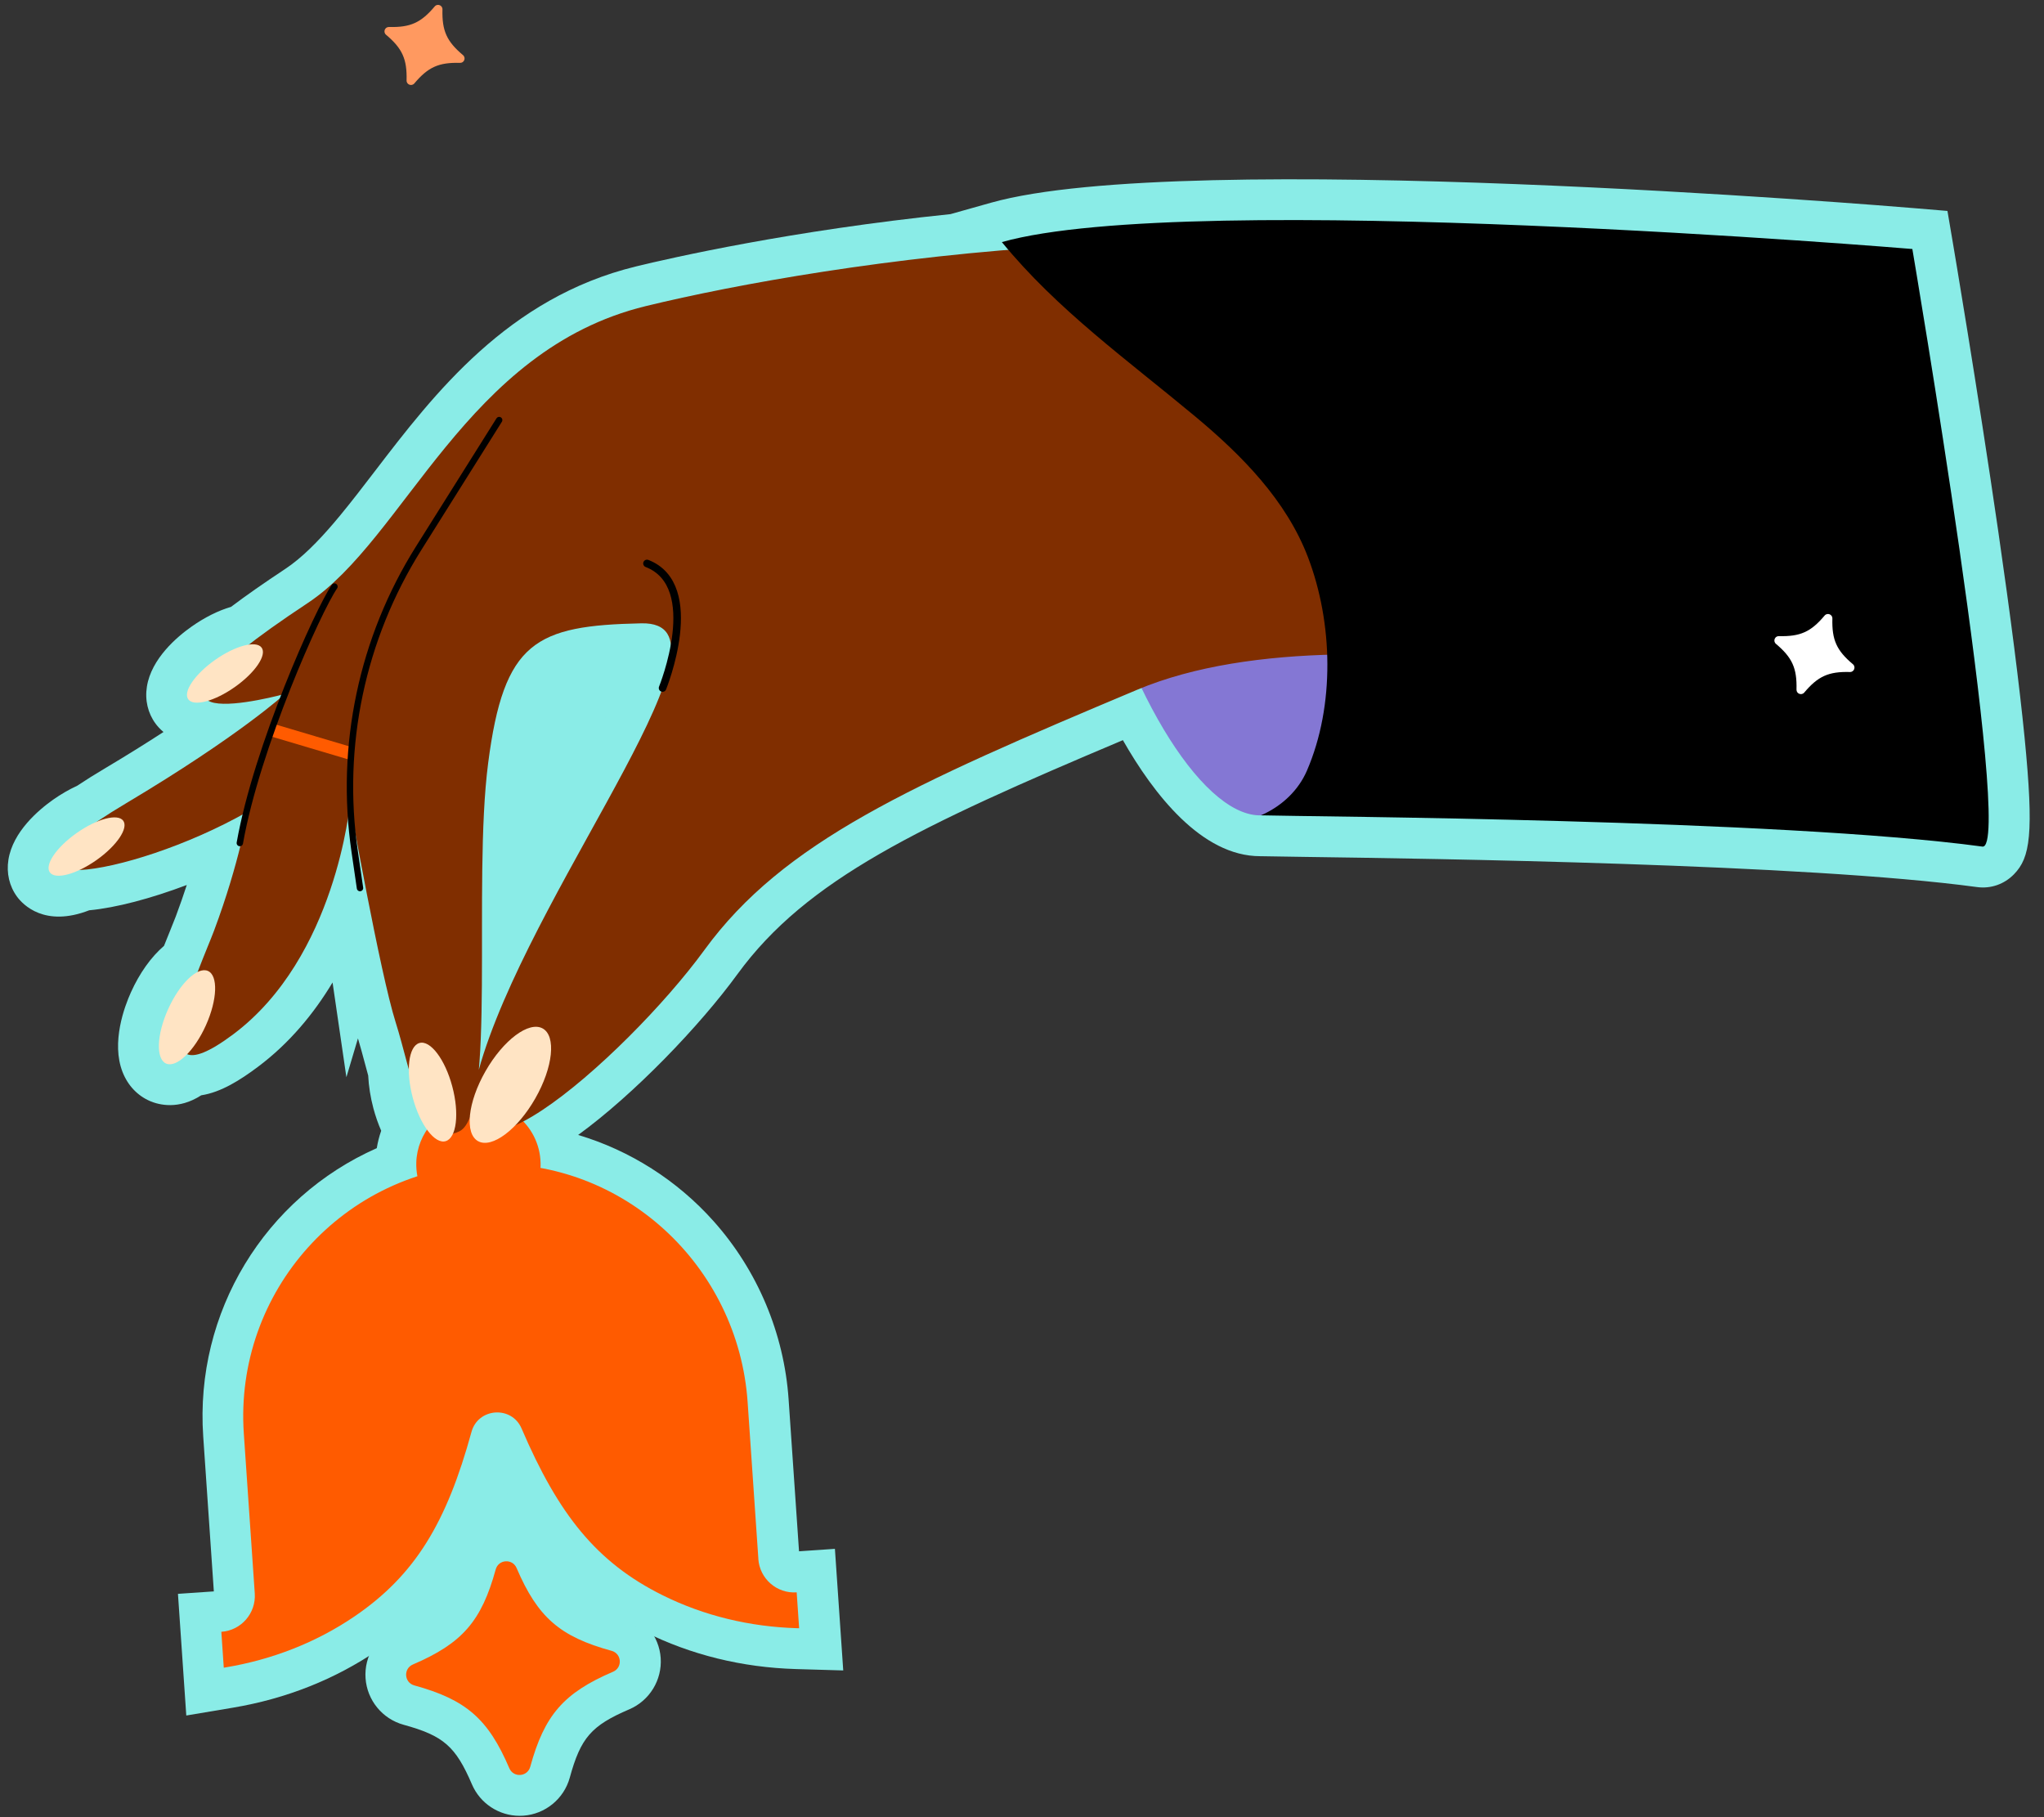 <svg width="81" height="72" viewBox="0 0 81 72" fill="none" xmlns="http://www.w3.org/2000/svg">
<rect x="0" y="0" width="81" height="72" fill="#333333" stroke="none"/>
<g clip-path="url(#clip0_906_2290)">
<path d="M12.34 57.871L16.826 66.094L23.456 65.163L26.239 60.702L21.84 53.532H14.478L12.34 57.871Z" fill="#8AECE7"/>
<path d="M31.672 19.763L15.236 31.271L17.221 40.013L22.663 38.912L29.622 22.326L31.672 19.763Z" fill="#8AECE7"/>
<path d="M20.593 71.946C19.776 71.946 19.026 71.458 18.701 70.697C18.055 69.192 17.575 68.773 15.996 68.339C15.153 68.108 14.546 67.366 14.486 66.494C14.426 65.622 14.926 64.805 15.73 64.461C17.236 63.815 17.654 63.335 18.089 61.756C18.32 60.913 19.061 60.306 19.934 60.246C20.806 60.187 21.622 60.687 21.967 61.49C22.613 62.996 23.092 63.414 24.672 63.849C25.515 64.08 26.122 64.822 26.182 65.693C26.241 66.565 25.742 67.382 24.938 67.726C23.433 68.371 23.014 68.851 22.58 70.431C22.349 71.274 21.607 71.881 20.735 71.941C20.689 71.944 20.641 71.945 20.594 71.945L20.593 71.946ZM19.151 66.175C19.633 66.481 20.047 66.841 20.414 67.277C20.72 66.795 21.08 66.381 21.516 66.013C21.034 65.709 20.62 65.347 20.253 64.912C19.947 65.394 19.586 65.808 19.151 66.175ZM23.812 66.969C23.812 66.969 23.812 66.969 23.813 66.969C23.813 66.969 23.813 66.969 23.812 66.969Z" fill="#8AECE7"/>
<path d="M7.382 67.969L7.052 63.151L8.474 63.054L8.053 56.911C7.715 51.987 10.5 47.451 14.931 45.492C14.969 45.257 15.027 45.027 15.106 44.802C14.985 44.525 14.882 44.228 14.798 43.918C14.681 43.479 14.611 43.033 14.591 42.615C14.549 42.459 14.507 42.304 14.465 42.149C14.369 41.79 14.277 41.449 14.185 41.143L13.727 42.682L13.179 38.927C12.443 40.15 11.478 41.331 10.213 42.276C9.527 42.789 8.761 43.278 7.974 43.398C7.07 43.983 6.288 43.772 5.953 43.63C5.455 43.419 5.066 43.01 4.858 42.478C4.399 41.307 4.934 39.881 5.186 39.322C5.531 38.554 5.991 37.913 6.499 37.477C6.588 37.251 6.674 37.041 6.748 36.858C6.839 36.633 6.917 36.44 6.966 36.311C7.13 35.873 7.274 35.456 7.402 35.065C5.982 35.601 4.594 35.969 3.536 36.067C1.769 36.754 0.908 35.843 0.679 35.533C0.371 35.117 0.249 34.595 0.334 34.061C0.511 32.956 1.518 32.1 2.102 31.687C2.414 31.468 2.735 31.281 3.059 31.133C3.393 30.911 3.767 30.675 4.174 30.435C5.045 29.916 5.811 29.437 6.479 29.003C6.337 28.885 6.234 28.765 6.166 28.673C5.859 28.258 5.736 27.736 5.822 27.202C5.999 26.097 7.005 25.241 7.59 24.828C8.106 24.464 8.646 24.194 9.155 24.045C9.752 23.595 10.472 23.092 11.302 22.543C11.954 22.112 12.596 21.464 13.245 20.702L13.493 20.406C13.941 19.863 14.395 19.271 14.857 18.668C17.203 15.605 20.123 11.794 25.206 10.556C26.611 10.214 31.339 9.137 37.666 8.484L39.268 8.033C46.953 5.867 74.743 8.154 75.923 8.253L77.174 8.358L77.384 9.595C77.394 9.652 78.359 15.338 79.191 21.075C79.681 24.457 80.031 27.201 80.231 29.228C80.608 33.065 80.449 33.98 79.815 34.635C79.428 35.035 78.892 35.222 78.344 35.147C71.546 34.226 56.62 34.021 51.714 33.952C50.825 33.94 50.229 33.931 49.943 33.924H49.936C47.615 33.924 45.708 31.45 44.498 29.326C36.413 32.738 31.962 34.844 29.227 38.594C27.732 40.645 25.135 43.353 22.911 44.969C24.96 45.579 26.834 46.766 28.28 48.387C30.018 50.333 31.073 52.839 31.251 55.444L31.664 61.465L33.086 61.368L33.416 66.186L31.539 66.131C29.402 66.067 27.387 65.571 25.548 64.657C23.005 63.393 21.321 61.64 19.82 58.604C18.747 61.816 17.319 63.783 14.971 65.383C13.275 66.538 11.346 67.305 9.238 67.66L7.386 67.971L7.382 67.969ZM18.851 44.803L18.262 45.669C18.199 45.762 18.122 45.913 18.116 46.104C18.114 46.169 18.119 46.236 18.131 46.301L18.401 47.703L17.043 48.145C13.387 49.335 11.018 52.849 11.281 56.689L11.716 63.025C11.727 63.193 11.725 63.36 11.709 63.524C12.213 63.286 12.693 63.012 13.144 62.706C15.141 61.345 16.221 59.61 17.129 56.305C17.433 55.196 18.373 54.429 19.523 54.35C20.672 54.271 21.709 54.903 22.162 55.96C23.512 59.11 24.819 60.681 26.983 61.757C27.477 62.002 27.989 62.209 28.517 62.375C28.479 62.214 28.454 62.048 28.442 61.877L28.016 55.663C27.748 51.762 24.916 48.555 21.128 47.865L19.728 47.61L19.802 46.188C19.802 46.173 19.804 46.157 19.805 46.142C19.805 45.859 19.678 45.666 19.57 45.552L18.849 44.802L18.851 44.803ZM17.822 42.324V42.379C17.822 42.582 17.857 42.831 17.924 43.08C18.017 43.429 18.147 43.688 18.238 43.814L18.291 43.888L19.988 43C20.11 42.935 20.24 42.861 20.375 42.777L17.822 42.324ZM25.325 32.818C25.157 33.121 24.986 33.431 24.811 33.748C23.283 36.511 21.552 39.644 20.706 42.247C20.662 42.384 20.621 42.517 20.584 42.643C22.369 41.468 25.009 38.879 26.608 36.686C29.976 32.067 35.308 29.672 44.444 25.835C44.507 25.809 44.569 25.784 44.632 25.758L46.037 25.191L46.696 26.556C48.313 29.907 49.663 30.67 49.928 30.687H49.964L49.976 31.898L50.012 30.688C50.26 30.695 50.889 30.704 51.758 30.715C56.845 30.786 69.761 30.965 77.178 31.748C77.112 30.321 76.829 27.26 75.871 20.756C75.309 16.93 74.707 13.238 74.398 11.38C69.448 11.002 51.136 9.717 42.754 10.682L43.239 11.254L40.095 11.511C32.929 12.097 27.473 13.336 25.971 13.701C21.996 14.669 19.672 17.703 17.425 20.637C16.363 22.023 15.347 23.349 14.195 24.381L14.302 24.99L17.177 24.203L14.591 26.624L15.499 31.754L15.504 31.858L15.995 34.419C16.532 37.221 16.969 39.206 17.224 40.013C17.302 40.257 17.375 40.515 17.448 40.775C17.484 39.685 17.483 38.432 17.483 37.132C17.483 34.623 17.481 32.027 17.741 30.022C18.018 27.882 18.484 25.726 20 24.45C21.416 23.258 23.354 23.12 25.382 23.078C25.744 23.07 26.083 23.111 26.39 23.198L27.418 23.493L27.864 27.061L26.529 27.227L27.825 27.696C27.68 28.112 27.497 28.555 27.285 29.025L25.42 33.575L25.325 32.818ZM11.157 33.378L11.218 33.396C11.014 34.301 10.636 35.737 9.996 37.446C9.932 37.616 9.847 37.828 9.747 38.074C9.707 38.173 9.665 38.277 9.621 38.384C11.877 35.633 12.252 31.736 12.256 31.69L12.538 28.543L12.399 28.673C12.393 28.679 12.21 28.849 11.82 29.164L12.226 28.934L11.336 32.572C11.267 32.853 11.206 33.123 11.156 33.378H11.157ZM24.512 26.348C23.366 26.41 22.52 26.56 22.083 26.927C21.556 27.37 21.207 28.453 20.95 30.438C20.803 31.569 20.749 32.974 20.73 34.46C21.148 33.684 21.571 32.919 21.978 32.181C23.046 30.25 24.061 28.413 24.603 27.068L24.512 26.349V26.348ZM78.772 31.938C78.772 31.938 78.775 31.938 78.776 31.938C78.775 31.938 78.773 31.938 78.772 31.938Z" fill="#8AECE7"/>
<path d="M21.422 46.221C21.47 44.656 20.085 43.449 18.541 43.709C17.399 43.903 16.533 44.897 16.497 46.054C16.45 47.619 17.835 48.826 19.378 48.566C20.521 48.373 21.387 47.378 21.422 46.221Z" fill="#FF5B00"/>
<path d="M24.236 65.409C22.186 64.846 21.31 64.083 20.472 62.129C20.307 61.744 19.753 61.782 19.643 62.186C19.079 64.236 18.317 65.112 16.362 65.95C15.977 66.115 16.016 66.669 16.419 66.779C18.47 67.343 19.346 68.105 20.183 70.06C20.348 70.444 20.902 70.406 21.013 70.002C21.576 67.952 22.339 67.076 24.293 66.238C24.678 66.074 24.64 65.519 24.236 65.408" fill="#FF5B00"/>
<path d="M30.053 61.768L29.627 55.554C29.256 50.157 24.709 45.932 19.302 46.121C13.62 46.318 9.277 51.176 9.662 56.8L10.096 63.136C10.149 63.921 9.557 64.602 8.771 64.655L8.868 66.078L8.959 66.062C10.78 65.756 12.525 65.083 14.05 64.044C16.463 62.4 17.701 60.316 18.684 56.735C18.947 55.777 20.278 55.686 20.669 56.599C22.132 60.011 23.643 61.908 26.257 63.206C27.91 64.028 29.73 64.456 31.575 64.512L31.668 64.514L31.571 63.092C30.785 63.147 30.105 62.553 30.051 61.768" fill="#FF5B00"/>
<path d="M53.93 19.697C55.601 26.039 52.543 31.671 50.32 32.257C48.097 32.842 44.94 28.176 43.27 21.834C41.599 15.492 42.048 9.876 44.271 9.291C46.494 8.705 52.259 13.356 53.93 19.697Z" fill="#8477D4"/>
<path d="M71.485 28.585C71.485 28.585 54.054 23.554 45.068 27.328C36.083 31.102 31.038 33.356 27.914 37.641C24.789 41.926 16.845 48.889 19.166 41.748C21.487 34.606 29.61 24.608 25.415 24.697C21.219 24.787 19.969 25.411 19.345 30.232C18.72 35.052 19.686 44.088 18.207 44.824C16.729 45.559 16.3 42.459 15.679 40.505C15.06 38.549 13.868 31.837 13.868 31.837C13.868 31.837 13.321 37.932 9.243 40.981C5.332 43.905 7.977 38.224 8.48 36.881C9.505 34.147 9.815 32.16 9.815 32.16C5.069 34.866 -1.553 35.729 4.999 31.826C9.504 29.142 11.293 27.494 11.293 27.494C11.293 27.494 3.507 29.637 12.191 23.896C16.061 21.337 18.457 13.867 25.585 12.13C32.713 10.394 50.35 7.652 62.596 11.673C74.842 15.694 71.485 28.586 71.485 28.586" fill="#802E00"/>
<path d="M26.256 27.261C26.256 27.261 27.903 23.207 25.639 22.325" stroke="black" stroke-width="0.3" stroke-linecap="round" stroke-linejoin="round"/>
<path d="M18.949 45.217C19.494 45.515 20.508 44.756 21.212 43.522C21.918 42.288 22.047 41.046 21.503 40.748C20.958 40.45 19.944 41.209 19.239 42.443C18.533 43.676 18.404 44.919 18.948 45.217" fill="#FFE4C4"/>
<path d="M17.66 45.215C18.093 45.089 18.21 44.117 17.922 43.043C17.635 41.969 17.051 41.2 16.62 41.326C16.188 41.452 16.071 42.424 16.358 43.498C16.646 44.571 17.229 45.341 17.662 45.215" fill="#FFE4C4"/>
<path d="M6.586 42.141C7 42.317 7.704 41.638 8.16 40.624C8.616 39.61 8.65 38.644 8.236 38.469C7.821 38.293 7.117 38.973 6.661 39.987C6.205 41.001 6.172 41.966 6.586 42.141Z" fill="#FFE4C4"/>
<path d="M7.462 27.71C7.681 28.005 8.509 27.785 9.31 27.218C10.112 26.652 10.585 25.954 10.367 25.659C10.148 25.364 9.321 25.584 8.519 26.15C7.717 26.717 7.244 27.414 7.462 27.71Z" fill="#FFE4C4"/>
<path d="M1.977 34.568C2.196 34.863 3.023 34.643 3.825 34.077C4.627 33.51 5.1 32.812 4.882 32.517C4.663 32.222 3.835 32.442 3.034 33.009C2.231 33.575 1.759 34.273 1.977 34.568Z" fill="#FFE4C4"/>
<path d="M78.559 33.543C70.489 32.451 51.76 32.358 49.961 32.305C49.97 32.304 50.008 32.287 50.065 32.261C50.824 31.907 51.459 31.305 51.791 30.535C52.906 27.955 52.824 24.67 51.83 22.071C50.97 19.822 49.213 18.04 47.363 16.5C44.713 14.292 41.889 12.27 39.702 9.592C47.194 7.48 75.783 9.866 75.783 9.866C75.783 9.866 79.839 33.718 78.558 33.544" fill="black"/>
<path d="M13.918 29.859L10.761 28.921" stroke="#FF5B00" stroke-width="0.506" stroke-miterlimit="10"/>
<path d="M14.266 35.187L14.055 33.737C13.445 29.558 14.344 25.297 16.591 21.721L19.781 16.644" stroke="black" stroke-width="0.253" stroke-linecap="round" stroke-linejoin="round"/>
<path d="M9.504 33.403C10.176 29.602 12.606 24.18 13.254 23.242" stroke="black" stroke-width="0.253" stroke-linecap="round" stroke-linejoin="round"/>
<path d="M18.347 2.183C17.701 1.639 17.512 1.218 17.534 0.373C17.539 0.208 17.332 0.128 17.226 0.256C16.682 0.902 16.261 1.091 15.416 1.069C15.251 1.064 15.171 1.271 15.299 1.378C15.945 1.922 16.134 2.343 16.112 3.187C16.107 3.353 16.314 3.432 16.421 3.304C16.965 2.658 17.386 2.469 18.23 2.491C18.396 2.496 18.475 2.29 18.347 2.183Z" fill="#FF9960"/>
<path d="M73.427 26.317C72.78 25.774 72.591 25.352 72.614 24.508C72.619 24.342 72.412 24.263 72.305 24.391C71.762 25.037 71.34 25.226 70.496 25.204C70.33 25.199 70.251 25.405 70.379 25.512C71.025 26.057 71.214 26.477 71.192 27.322C71.187 27.488 71.393 27.567 71.5 27.439C72.044 26.793 72.465 26.603 73.31 26.626C73.475 26.631 73.554 26.424 73.427 26.317Z" fill="white"/>
</g>
<defs>
<clipPath id="clip0_906_2290">
<rect width="80.444" height="72" fill="white"/>
</clipPath>
</defs>
</svg>
